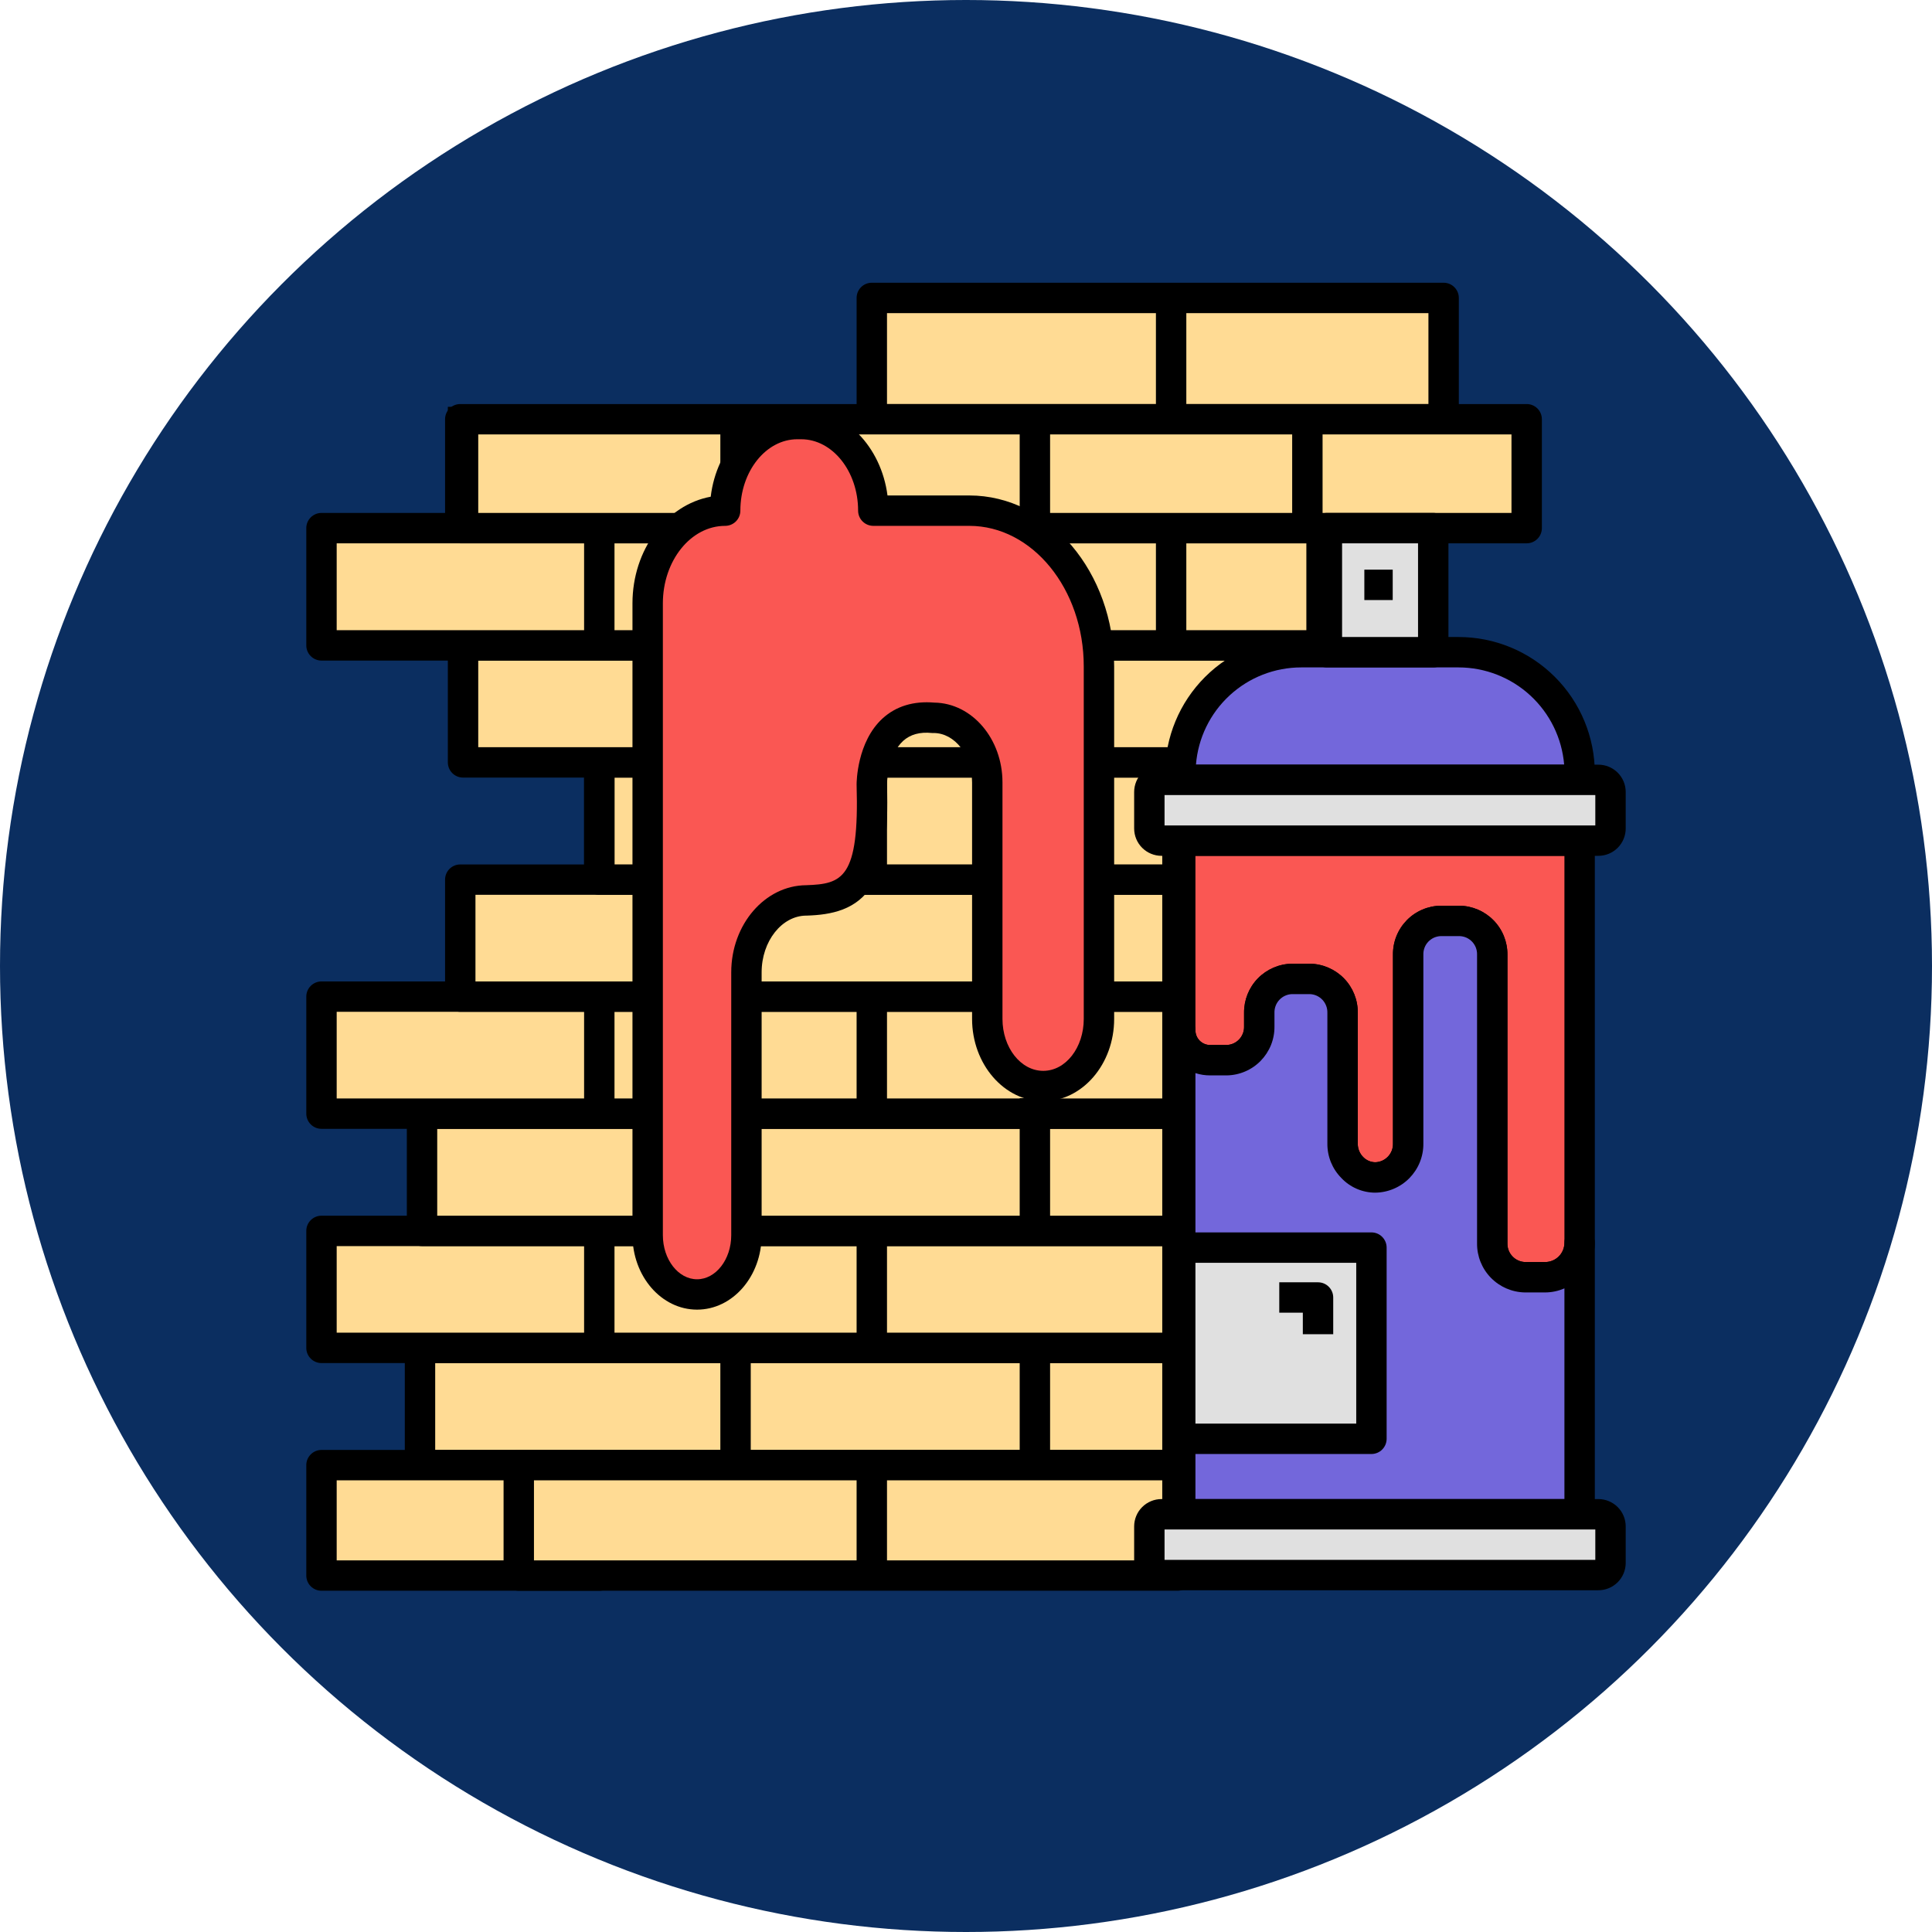 <svg width="82" height="82" viewBox="0 0 82 82" fill="none" xmlns="http://www.w3.org/2000/svg">
<circle cx="41" cy="41" r="41" fill="#0B2E60"/>
<path d="M37.002 12.645H61.272V17.795H37.002V12.645Z" fill="#FFDB94"/>
<path d="M61.272 18.438H37.002C36.831 18.438 36.666 18.37 36.545 18.25C36.425 18.129 36.357 17.965 36.357 17.794V12.645C36.357 12.474 36.425 12.31 36.545 12.189C36.666 12.068 36.831 12 37.002 12H61.272C61.443 12 61.607 12.068 61.728 12.189C61.849 12.31 61.917 12.474 61.917 12.645V17.794C61.917 17.965 61.849 18.129 61.728 18.25C61.607 18.37 61.443 18.438 61.272 18.438ZM37.647 17.149H60.627V13.29H37.647V17.149Z" fill="black"/>
<path d="M17.826 57.209H49.964V62.18H17.826V57.209Z" fill="#FFDB94"/>
<path d="M49.975 62.83H17.826C17.655 62.83 17.491 62.762 17.37 62.641C17.249 62.52 17.181 62.356 17.181 62.185V57.209C17.181 57.037 17.249 56.873 17.37 56.752C17.491 56.632 17.655 56.563 17.826 56.563H49.975C50.146 56.563 50.31 56.632 50.431 56.752C50.552 56.873 50.62 57.037 50.62 57.209V62.185C50.62 62.356 50.552 62.52 50.431 62.641C50.31 62.762 50.146 62.83 49.975 62.83ZM18.471 61.54H49.33V57.853H18.471V61.54Z" fill="black"/>
<path d="M13.645 62.185H25.436V66.869H13.645V62.185Z" fill="#FFDB94"/>
<path d="M25.436 67.516H13.645C13.474 67.516 13.31 67.448 13.189 67.327C13.068 67.207 13 67.042 13 66.871V62.185C13 62.014 13.068 61.85 13.189 61.729C13.31 61.608 13.474 61.54 13.645 61.54H25.436C25.607 61.54 25.771 61.608 25.892 61.729C26.013 61.85 26.081 62.014 26.081 62.185V66.871C26.081 67.042 26.013 67.207 25.892 67.327C25.771 67.448 25.607 67.516 25.436 67.516ZM14.29 66.227H24.791V62.83H14.29V66.227Z" fill="black"/>
<path d="M22.018 62.185H49.975V66.869H22.018V62.185Z" fill="#FFDB94"/>
<path d="M49.975 67.516H22.018C21.847 67.516 21.683 67.448 21.562 67.327C21.441 67.207 21.373 67.042 21.373 66.871V62.185C21.373 62.014 21.441 61.85 21.562 61.729C21.683 61.608 21.847 61.54 22.018 61.54H49.975C50.146 61.54 50.31 61.608 50.431 61.729C50.552 61.85 50.62 62.014 50.62 62.185V66.871C50.62 67.042 50.552 67.207 50.431 67.327C50.31 67.448 50.146 67.516 49.975 67.516ZM22.663 66.227H49.33V62.83H22.663V66.227Z" fill="black"/>
<path d="M13.645 52.243H49.975V57.213H13.645V52.243Z" fill="#FFDB94"/>
<path d="M49.975 57.853H13.645C13.474 57.853 13.31 57.785 13.189 57.664C13.068 57.544 13 57.38 13 57.208V52.243C13 52.072 13.068 51.907 13.189 51.787C13.31 51.666 13.474 51.598 13.645 51.598H49.975C50.146 51.598 50.31 51.666 50.431 51.787C50.552 51.907 50.62 52.072 50.62 52.243V57.208C50.62 57.38 50.552 57.544 50.431 57.664C50.31 57.785 50.146 57.853 49.975 57.853ZM14.29 56.563H49.33V52.888H14.29V56.563Z" fill="black"/>
<path d="M17.912 47.266H49.975V52.236H17.912V47.266Z" fill="#FFDB94"/>
<path d="M49.975 52.888H17.912C17.741 52.888 17.577 52.82 17.456 52.699C17.335 52.578 17.267 52.414 17.267 52.243V47.266C17.267 47.095 17.335 46.931 17.456 46.81C17.577 46.689 17.741 46.621 17.912 46.621H49.975C50.146 46.621 50.31 46.689 50.431 46.81C50.552 46.931 50.62 47.095 50.62 47.266V52.243C50.62 52.414 50.552 52.578 50.431 52.699C50.31 52.82 50.146 52.888 49.975 52.888ZM18.557 51.598H49.33V47.911H18.557V51.598Z" fill="black"/>
<path d="M13.645 42.3H49.975V47.27H13.645V42.3Z" fill="#FFDB94"/>
<path d="M49.975 47.911H13.645C13.474 47.911 13.31 47.843 13.189 47.722C13.068 47.601 13 47.437 13 47.266V42.3C13 42.129 13.068 41.965 13.189 41.844C13.31 41.723 13.474 41.655 13.645 41.655H49.975C50.146 41.655 50.31 41.723 50.431 41.844C50.552 41.965 50.62 42.129 50.62 42.3V47.266C50.62 47.437 50.552 47.601 50.431 47.722C50.31 47.843 50.146 47.911 49.975 47.911ZM14.29 46.621H49.33V42.945H14.29V46.621Z" fill="black"/>
<path d="M19.535 37.334H49.964V42.304H19.535V37.334Z" fill="#FFDB94"/>
<path d="M49.975 42.945H19.535C19.364 42.945 19.2 42.877 19.079 42.756C18.958 42.635 18.89 42.471 18.89 42.3V37.334C18.89 37.163 18.958 36.999 19.079 36.878C19.2 36.757 19.364 36.69 19.535 36.69H49.975C50.146 36.69 50.31 36.757 50.431 36.878C50.552 36.999 50.62 37.163 50.62 37.334V42.3C50.62 42.471 50.552 42.635 50.431 42.756C50.31 42.877 50.146 42.945 49.975 42.945ZM20.18 41.655H49.33V37.979H20.18V41.655Z" fill="black"/>
<path d="M25.436 32.358H49.975V37.328H25.436V32.358Z" fill="#FFDB94"/>
<path d="M49.975 37.979H25.436C25.265 37.979 25.101 37.911 24.98 37.79C24.859 37.669 24.791 37.505 24.791 37.334V32.358C24.791 32.187 24.859 32.023 24.98 31.902C25.101 31.781 25.265 31.713 25.436 31.713H49.975C50.146 31.713 50.31 31.781 50.431 31.902C50.552 32.023 50.62 32.187 50.62 32.358V37.334C50.62 37.505 50.552 37.669 50.431 37.79C50.31 37.911 50.146 37.979 49.975 37.979ZM26.081 36.689H49.33V33.003H26.081V36.689Z" fill="black"/>
<path d="M19.653 27.392H56.091V32.362H19.653V27.392Z" fill="#FFDB94"/>
<path d="M56.091 33.003H19.653C19.482 33.003 19.318 32.935 19.197 32.814C19.076 32.693 19.008 32.529 19.008 32.358V27.392C19.008 27.221 19.076 27.057 19.197 26.936C19.318 26.815 19.482 26.747 19.653 26.747H56.091C56.262 26.747 56.426 26.815 56.547 26.936C56.668 27.057 56.736 27.221 56.736 27.392V32.358C56.736 32.529 56.668 32.693 56.547 32.814C56.426 32.935 56.262 33.003 56.091 33.003ZM20.298 31.713H55.446V28.037H20.298V31.713Z" fill="black"/>
<path d="M13.645 22.415H56.091V27.386H13.645V22.415Z" fill="#FFDB94"/>
<path d="M56.091 28.037H13.645C13.474 28.037 13.31 27.969 13.189 27.848C13.068 27.727 13 27.563 13 27.392V22.415C13 22.244 13.068 22.08 13.189 21.959C13.31 21.838 13.474 21.77 13.645 21.77H56.091C56.262 21.77 56.426 21.838 56.547 21.959C56.668 22.08 56.736 22.244 56.736 22.415V27.392C56.736 27.563 56.668 27.727 56.547 27.848C56.426 27.969 56.262 28.037 56.091 28.037ZM14.29 26.747H55.446V23.06H14.29V26.747Z" fill="black"/>
<path d="M19.535 17.794H64.787V22.418H19.535V17.794Z" fill="#FFDB94"/>
<path d="M64.797 23.06H19.535C19.364 23.06 19.2 22.992 19.079 22.871C18.958 22.75 18.89 22.586 18.89 22.415V17.794C18.89 17.622 18.958 17.458 19.079 17.337C19.2 17.216 19.364 17.149 19.535 17.149H64.797C64.968 17.149 65.132 17.216 65.253 17.337C65.374 17.458 65.442 17.622 65.442 17.794V22.415C65.442 22.586 65.374 22.75 65.253 22.871C65.132 22.992 64.968 23.06 64.797 23.06ZM20.18 21.77H64.152V18.438H20.18V21.77Z" fill="black"/>
<path d="M24.791 66.871H26.081V67.234H24.791V66.871Z" fill="black"/>
<path d="M36.357 62.185H37.647V67.231H36.357V62.185Z" fill="black"/>
<path d="M30.574 56.929H31.864V61.975H30.574V56.929Z" fill="black"/>
<path d="M24.791 51.888H26.081V56.934H24.791V51.888Z" fill="black"/>
<path d="M36.357 51.888H37.647V56.934H36.357V51.888Z" fill="black"/>
<path d="M30.574 46.632H31.864V51.678H30.574V46.632Z" fill="black"/>
<path d="M24.791 42.429H26.081V47.476H24.791V42.429Z" fill="black"/>
<path d="M36.357 42.429H37.647V47.476H36.357V42.429Z" fill="black"/>
<path d="M30.574 37.184H31.864V42.23H30.574V37.184Z" fill="black"/>
<path d="M24.791 32.132H26.081V37.178H24.791V32.132Z" fill="black"/>
<path d="M36.357 32.132H37.647V37.178H36.357V32.132Z" fill="black"/>
<path d="M30.574 26.887H31.864V31.933H30.574V26.887Z" fill="black"/>
<path d="M24.791 22.523H26.081V27.569H24.791V22.523Z" fill="black"/>
<path d="M36.357 22.523H37.647V27.569H36.357V22.523Z" fill="black"/>
<path d="M19.008 17.267H20.298V22.313H19.008V17.267Z" fill="black"/>
<path d="M30.574 17.267H31.864V22.313H30.574V17.267Z" fill="black"/>
<path d="M43.279 56.907H44.569V61.954H43.279V56.907Z" fill="black"/>
<path d="M43.279 46.61H44.569V51.657H43.279V46.61Z" fill="black"/>
<path d="M43.279 37.162H44.569V42.209H43.279V37.162Z" fill="black"/>
<path d="M43.279 26.865H44.569V31.912H43.279V26.865Z" fill="black"/>
<path d="M49.061 22.501H50.351V27.548H49.061V22.501Z" fill="black"/>
<path d="M43.279 17.245H44.569V22.292H43.279V17.245Z" fill="black"/>
<path d="M49.061 12.699H50.351V17.745H49.061V12.699Z" fill="black"/>
<path d="M54.844 17.245H56.134V22.292H54.844V17.245Z" fill="black"/>
<path d="M67.044 35.679V52.748C67.044 53.136 66.89 53.507 66.616 53.782C66.341 54.056 65.97 54.21 65.582 54.21H64.722C64.348 54.201 63.992 54.045 63.732 53.775C63.472 53.505 63.33 53.144 63.336 52.769V40.516C63.338 40.331 63.305 40.147 63.237 39.975C63.168 39.803 63.067 39.647 62.938 39.514C62.81 39.381 62.656 39.275 62.486 39.202C62.316 39.128 62.134 39.089 61.949 39.086H61.154C60.969 39.089 60.786 39.128 60.616 39.202C60.447 39.275 60.293 39.381 60.164 39.514C60.035 39.647 59.934 39.803 59.866 39.975C59.798 40.147 59.764 40.331 59.767 40.516V48.534C59.77 48.721 59.736 48.906 59.667 49.079C59.599 49.252 59.496 49.41 59.367 49.544C59.237 49.678 59.082 49.785 58.911 49.858C58.74 49.932 58.556 49.972 58.37 49.975C58.187 49.974 58.006 49.936 57.838 49.864C57.67 49.792 57.518 49.687 57.392 49.556C57.126 49.283 56.979 48.915 56.983 48.534V42.988C56.989 42.614 56.846 42.252 56.587 41.982C56.327 41.712 55.971 41.556 55.596 41.548H54.833C54.459 41.556 54.103 41.712 53.843 41.982C53.584 42.252 53.441 42.614 53.447 42.988V43.569C53.45 43.754 53.416 43.937 53.348 44.109C53.28 44.281 53.178 44.438 53.05 44.571C52.921 44.703 52.767 44.809 52.597 44.883C52.428 44.956 52.245 44.995 52.06 44.998H51.362C51.025 44.998 50.703 44.864 50.465 44.627C50.227 44.389 50.093 44.066 50.093 43.73V35.679H67.044Z" fill="#FA5753"/>
<path d="M65.582 54.855H64.722C64.177 54.846 63.657 54.622 63.276 54.231C62.895 53.84 62.685 53.315 62.691 52.769V40.516C62.694 40.416 62.676 40.316 62.641 40.222C62.605 40.129 62.551 40.043 62.482 39.97C62.413 39.897 62.331 39.839 62.239 39.797C62.148 39.757 62.049 39.734 61.949 39.731H61.154C61.053 39.734 60.955 39.757 60.863 39.797C60.772 39.839 60.689 39.897 60.62 39.97C60.551 40.043 60.497 40.129 60.462 40.222C60.426 40.316 60.409 40.416 60.412 40.516V48.534C60.415 48.805 60.364 49.074 60.263 49.326C60.162 49.577 60.012 49.806 59.823 50C59.633 50.194 59.407 50.348 59.158 50.454C58.908 50.561 58.641 50.617 58.37 50.62C58.1 50.62 57.833 50.564 57.585 50.457C57.337 50.35 57.114 50.193 56.929 49.996C56.739 49.804 56.589 49.576 56.487 49.325C56.386 49.074 56.335 48.805 56.338 48.534V42.988C56.344 42.785 56.269 42.587 56.131 42.438C55.992 42.289 55.8 42.201 55.596 42.193H54.833C54.63 42.201 54.438 42.289 54.299 42.438C54.16 42.587 54.086 42.785 54.092 42.988V43.569C54.095 43.838 54.044 44.106 53.944 44.356C53.843 44.606 53.694 44.834 53.506 45.026C53.317 45.219 53.092 45.373 52.844 45.478C52.596 45.584 52.33 45.64 52.06 45.643H51.362C50.854 45.643 50.367 45.441 50.009 45.083C49.65 44.724 49.448 44.237 49.448 43.73V35.679C49.448 35.508 49.516 35.344 49.637 35.223C49.758 35.102 49.922 35.034 50.093 35.034H67.044C67.215 35.034 67.379 35.102 67.5 35.223C67.621 35.344 67.689 35.508 67.689 35.679V52.748C67.689 53.306 67.467 53.842 67.072 54.237C66.677 54.633 66.141 54.855 65.582 54.855ZM61.154 38.441H61.949C62.492 38.45 63.011 38.673 63.391 39.061C63.772 39.45 63.983 39.972 63.98 40.516V52.769C63.975 52.973 64.049 53.17 64.188 53.319C64.327 53.468 64.519 53.556 64.722 53.565H65.582C65.799 53.565 66.006 53.479 66.16 53.325C66.313 53.172 66.399 52.965 66.399 52.748V36.324H50.738V43.73C50.738 43.895 50.804 44.054 50.921 44.171C51.038 44.288 51.196 44.353 51.362 44.353H52.06C52.16 44.35 52.259 44.328 52.351 44.287C52.442 44.246 52.525 44.187 52.594 44.114C52.663 44.042 52.716 43.956 52.752 43.862C52.788 43.769 52.805 43.669 52.802 43.569V42.988C52.796 42.443 53.007 41.917 53.387 41.526C53.768 41.136 54.288 40.911 54.833 40.903H55.596C56.142 40.911 56.662 41.136 57.043 41.526C57.423 41.917 57.634 42.443 57.628 42.988V48.534C57.626 48.639 57.645 48.744 57.684 48.842C57.723 48.94 57.78 49.029 57.854 49.104C57.92 49.174 58.001 49.23 58.089 49.269C58.178 49.307 58.273 49.328 58.37 49.33C58.471 49.327 58.571 49.304 58.664 49.263C58.757 49.221 58.841 49.162 58.911 49.088C58.981 49.014 59.035 48.927 59.072 48.832C59.108 48.737 59.125 48.636 59.122 48.534V40.516C59.119 40.246 59.169 39.979 59.27 39.729C59.371 39.478 59.52 39.251 59.708 39.058C59.897 38.865 60.121 38.712 60.37 38.606C60.617 38.5 60.884 38.444 61.154 38.441Z" fill="black"/>
<path d="M67.044 52.748V64.27H50.093V43.73C50.093 44.066 50.227 44.389 50.465 44.627C50.703 44.864 51.025 44.998 51.362 44.998H52.06C52.245 44.995 52.428 44.956 52.597 44.883C52.767 44.809 52.921 44.703 53.05 44.571C53.178 44.438 53.28 44.281 53.348 44.109C53.416 43.937 53.45 43.753 53.447 43.569V42.988C53.441 42.614 53.584 42.252 53.843 41.982C54.103 41.712 54.459 41.556 54.833 41.548H55.596C55.971 41.556 56.327 41.712 56.587 41.982C56.846 42.252 56.989 42.614 56.983 42.988V48.534C56.979 48.915 57.126 49.282 57.392 49.556C57.518 49.687 57.67 49.792 57.838 49.864C58.006 49.936 58.187 49.974 58.37 49.975C58.556 49.972 58.74 49.932 58.911 49.858C59.082 49.785 59.237 49.678 59.367 49.544C59.496 49.41 59.599 49.252 59.667 49.079C59.736 48.906 59.77 48.721 59.767 48.534V40.516C59.764 40.331 59.798 40.147 59.866 39.975C59.934 39.803 60.035 39.647 60.164 39.514C60.293 39.381 60.447 39.275 60.616 39.202C60.786 39.128 60.969 39.089 61.154 39.086H61.949C62.134 39.089 62.316 39.128 62.486 39.202C62.656 39.275 62.81 39.381 62.938 39.514C63.067 39.647 63.168 39.803 63.237 39.975C63.305 40.147 63.338 40.331 63.336 40.516V52.769C63.33 53.144 63.472 53.505 63.732 53.775C63.992 54.045 64.348 54.201 64.722 54.21H65.582C65.97 54.21 66.341 54.056 66.616 53.781C66.89 53.507 67.044 53.136 67.044 52.748Z" fill="#7367DB"/>
<path d="M67.044 64.915H50.093C49.922 64.915 49.758 64.847 49.637 64.726C49.516 64.605 49.448 64.441 49.448 64.27V43.73C49.448 43.559 49.516 43.395 49.637 43.274C49.758 43.153 49.922 43.085 50.093 43.085C50.264 43.085 50.428 43.153 50.549 43.274C50.67 43.395 50.738 43.559 50.738 43.73C50.738 43.895 50.804 44.054 50.921 44.171C51.038 44.288 51.196 44.353 51.362 44.353H52.06C52.16 44.35 52.259 44.328 52.351 44.287C52.442 44.246 52.525 44.187 52.594 44.114C52.663 44.042 52.716 43.956 52.752 43.862C52.788 43.769 52.805 43.669 52.802 43.569V42.988C52.796 42.443 53.007 41.917 53.387 41.526C53.768 41.136 54.288 40.911 54.833 40.903H55.596C56.142 40.911 56.662 41.136 57.043 41.526C57.423 41.917 57.634 42.443 57.628 42.988V48.534C57.626 48.639 57.645 48.744 57.684 48.842C57.723 48.94 57.78 49.029 57.854 49.104C57.92 49.174 58.001 49.23 58.089 49.269C58.178 49.307 58.273 49.328 58.37 49.33C58.471 49.327 58.571 49.304 58.664 49.263C58.757 49.221 58.841 49.162 58.911 49.088C58.981 49.014 59.035 48.927 59.072 48.832C59.108 48.737 59.125 48.636 59.122 48.534V40.516C59.119 40.246 59.169 39.979 59.27 39.729C59.371 39.478 59.52 39.251 59.708 39.058C59.897 38.865 60.121 38.712 60.37 38.606C60.617 38.5 60.884 38.444 61.154 38.441H61.949C62.492 38.45 63.011 38.673 63.391 39.061C63.772 39.45 63.983 39.972 63.98 40.516V52.769C63.975 52.973 64.049 53.17 64.188 53.319C64.327 53.468 64.519 53.556 64.722 53.565H65.582C65.799 53.565 66.006 53.479 66.16 53.325C66.313 53.172 66.399 52.965 66.399 52.748C66.399 52.577 66.467 52.413 66.588 52.292C66.709 52.171 66.873 52.103 67.044 52.103C67.215 52.103 67.379 52.171 67.5 52.292C67.621 52.413 67.689 52.577 67.689 52.748V64.27C67.689 64.441 67.621 64.605 67.5 64.726C67.379 64.847 67.215 64.915 67.044 64.915ZM50.738 63.625H66.399V54.682C66.141 54.795 65.863 54.854 65.582 54.855H64.722C64.177 54.846 63.657 54.622 63.276 54.231C62.895 53.84 62.685 53.315 62.691 52.769V40.516C62.694 40.416 62.676 40.316 62.641 40.222C62.605 40.129 62.551 40.043 62.482 39.97C62.413 39.897 62.331 39.839 62.239 39.797C62.148 39.757 62.049 39.734 61.949 39.731H61.154C61.053 39.734 60.955 39.757 60.863 39.797C60.772 39.839 60.689 39.897 60.62 39.97C60.551 40.043 60.497 40.129 60.462 40.222C60.426 40.316 60.409 40.416 60.412 40.516V48.534C60.415 48.805 60.364 49.074 60.263 49.326C60.162 49.577 60.012 49.806 59.823 50C59.633 50.194 59.407 50.348 59.158 50.454C58.908 50.561 58.641 50.617 58.37 50.62C58.1 50.62 57.833 50.564 57.585 50.457C57.337 50.35 57.114 50.193 56.929 49.996C56.739 49.804 56.589 49.576 56.487 49.325C56.386 49.074 56.335 48.805 56.338 48.534V42.988C56.344 42.785 56.269 42.587 56.131 42.438C55.992 42.289 55.8 42.201 55.596 42.193H54.833C54.63 42.201 54.438 42.289 54.299 42.438C54.16 42.587 54.086 42.785 54.092 42.988V43.569C54.095 43.838 54.044 44.106 53.944 44.356C53.843 44.606 53.694 44.834 53.506 45.026C53.317 45.219 53.092 45.373 52.844 45.478C52.596 45.584 52.33 45.64 52.06 45.643H51.362C51.15 45.644 50.94 45.611 50.738 45.546V63.625Z" fill="black"/>
<path d="M61.906 27.682H55.231C53.868 27.682 52.562 28.223 51.598 29.187C50.635 30.151 50.093 31.457 50.093 32.82V33.099H67.044V32.82C67.044 31.457 66.502 30.151 65.539 29.187C64.575 28.223 63.269 27.682 61.906 27.682Z" fill="#7367DB"/>
<path d="M67.044 33.744H50.093C49.922 33.744 49.758 33.676 49.637 33.555C49.516 33.434 49.448 33.27 49.448 33.099V32.82C49.451 31.287 50.061 29.818 51.145 28.734C52.229 27.65 53.698 27.04 55.231 27.037H61.906C63.44 27.037 64.91 27.646 65.995 28.731C67.079 29.815 67.689 31.286 67.689 32.82V33.099C67.689 33.27 67.621 33.434 67.5 33.555C67.379 33.676 67.215 33.744 67.044 33.744ZM50.76 32.455H66.388C66.294 31.33 65.781 30.282 64.951 29.518C64.121 28.753 63.034 28.328 61.906 28.327H55.231C54.103 28.326 53.016 28.751 52.188 29.516C51.359 30.281 50.849 31.33 50.76 32.455Z" fill="black"/>
<path d="M67.85 33.099H49.298C49.013 33.099 48.782 33.33 48.782 33.615V35.166C48.782 35.451 49.013 35.682 49.298 35.682H67.85C68.135 35.682 68.366 35.451 68.366 35.166V33.615C68.366 33.33 68.135 33.099 67.85 33.099Z" fill="#E0E0E0"/>
<path d="M67.839 36.324H49.298C48.99 36.324 48.695 36.202 48.477 35.984C48.259 35.766 48.137 35.471 48.137 35.163V33.615C48.137 33.463 48.167 33.312 48.225 33.171C48.284 33.03 48.369 32.902 48.477 32.794C48.585 32.687 48.713 32.601 48.854 32.543C48.995 32.485 49.145 32.455 49.298 32.455H67.839C67.992 32.455 68.143 32.485 68.283 32.543C68.424 32.601 68.552 32.687 68.66 32.794C68.768 32.902 68.853 33.03 68.912 33.171C68.97 33.312 69 33.463 69 33.615V35.163C69 35.471 68.878 35.766 68.66 35.984C68.442 36.202 68.147 36.324 67.839 36.324ZM49.427 35.034H67.71V33.744H49.427V35.034Z" fill="black"/>
<path d="M67.85 64.27H49.298C49.013 64.27 48.782 64.501 48.782 64.786V66.337C48.782 66.622 49.013 66.853 49.298 66.853H67.85C68.135 66.853 68.366 66.622 68.366 66.337V64.786C68.366 64.501 68.135 64.27 67.85 64.27Z" fill="#E0E0E0"/>
<path d="M67.839 67.495H49.298C48.99 67.495 48.695 67.373 48.477 67.155C48.259 66.937 48.137 66.642 48.137 66.334V64.786C48.137 64.478 48.259 64.183 48.477 63.965C48.695 63.748 48.99 63.625 49.298 63.625H67.839C68.147 63.625 68.442 63.748 68.66 63.965C68.878 64.183 69 64.478 69 64.786V66.334C69 66.642 68.878 66.937 68.66 67.155C68.442 67.373 68.147 67.495 67.839 67.495ZM49.427 66.205H67.71V64.915H49.427V66.205Z" fill="black"/>
<path d="M56.317 22.415H60.842V27.68H56.317V22.415Z" fill="#E0E0E0"/>
<path d="M60.831 28.327H56.317C56.146 28.327 55.982 28.259 55.861 28.138C55.74 28.017 55.672 27.853 55.672 27.682V22.415C55.672 22.244 55.74 22.08 55.861 21.959C55.982 21.838 56.146 21.77 56.317 21.77H60.831C61.002 21.77 61.166 21.838 61.287 21.959C61.408 22.08 61.476 22.244 61.476 22.415V27.682C61.476 27.853 61.408 28.017 61.287 28.138C61.166 28.259 61.002 28.327 60.831 28.327ZM56.962 27.037H60.186V23.06H56.962V27.037Z" fill="black"/>
<path d="M57.907 24.178H59.111V25.468H57.907V24.178Z" fill="black"/>
<path d="M50.093 52.952H58.208V61.066H50.093V52.952Z" fill="#E0E0E0"/>
<path d="M58.208 61.712H50.093C49.922 61.712 49.758 61.644 49.637 61.523C49.516 61.402 49.448 61.238 49.448 61.067V52.952C49.448 52.781 49.516 52.617 49.637 52.496C49.758 52.375 49.922 52.307 50.093 52.307H58.208C58.38 52.307 58.544 52.375 58.664 52.496C58.785 52.617 58.853 52.781 58.853 52.952V61.067C58.853 61.238 58.785 61.402 58.664 61.523C58.544 61.644 58.38 61.712 58.208 61.712ZM50.738 60.422H57.563V53.597H50.738V60.422Z" fill="black"/>
<path d="M56.586 56.628H55.296V55.714H54.296V54.425H55.941C56.112 54.425 56.276 54.492 56.397 54.614C56.517 54.734 56.586 54.898 56.586 55.069V56.628Z" fill="black"/>
<path d="M29.585 54.941C30.746 54.941 31.681 53.812 31.681 52.425V41.268C31.681 39.581 32.82 38.216 34.228 38.216C36.432 38.141 37.109 37.248 37.002 33.282C37.002 33.282 37.002 30.219 39.624 30.466C40.882 30.466 41.903 31.691 41.903 33.207V43.246C41.903 44.815 42.967 46.094 44.278 46.094C45.59 46.094 46.643 44.815 46.643 43.246V28.284C46.643 24.63 44.181 21.674 41.14 21.674H37.066C37.066 19.642 35.69 17.998 34.003 17.998H33.841C32.143 17.998 30.778 19.642 30.778 21.674C28.962 21.674 27.489 23.436 27.489 25.608V52.425C27.489 53.812 28.424 54.941 29.585 54.941Z" fill="#FA5753"/>
<path d="M29.585 55.585C28.07 55.585 26.844 54.167 26.844 52.425V25.608C26.844 23.329 28.284 21.427 30.165 21.082C30.413 18.987 31.971 17.353 33.841 17.353H34.003C35.862 17.353 37.399 18.954 37.668 21.029H41.14C44.526 21.029 47.288 24.286 47.288 28.284V43.246C47.288 45.17 45.934 46.739 44.278 46.739C42.623 46.739 41.258 45.17 41.258 43.246V33.207C41.258 32.057 40.527 31.111 39.624 31.111H39.56C39.033 31.057 38.635 31.175 38.334 31.444C37.689 32.035 37.646 33.185 37.646 33.282C37.711 35.475 37.528 36.7 37.034 37.539C36.378 38.635 35.26 38.828 34.25 38.861H34.228C33.186 38.861 32.326 39.946 32.326 41.268V52.425C32.326 54.167 31.101 55.585 29.585 55.585ZM33.841 18.643C32.509 18.643 31.423 20.008 31.423 21.674C31.423 21.845 31.355 22.009 31.234 22.13C31.113 22.251 30.949 22.319 30.778 22.319C29.316 22.319 28.134 23.802 28.134 25.608V52.425C28.134 53.457 28.79 54.296 29.585 54.296C30.38 54.296 31.036 53.457 31.036 52.425V41.268C31.036 39.237 32.466 37.582 34.218 37.571C35.744 37.517 36.475 37.302 36.357 33.304V33.282C36.357 33.218 36.367 31.487 37.464 30.488C38.033 29.972 38.775 29.746 39.656 29.821C41.258 29.843 42.548 31.358 42.548 33.207V43.246C42.548 44.461 43.322 45.45 44.278 45.45C45.235 45.45 45.998 44.461 45.998 43.246V28.284C45.998 24.995 43.816 22.319 41.14 22.319H37.066C36.895 22.319 36.731 22.251 36.61 22.13C36.489 22.009 36.421 21.845 36.421 21.674C36.421 20.008 35.336 18.643 34.003 18.643H33.841Z" fill="black"/>
</svg>
